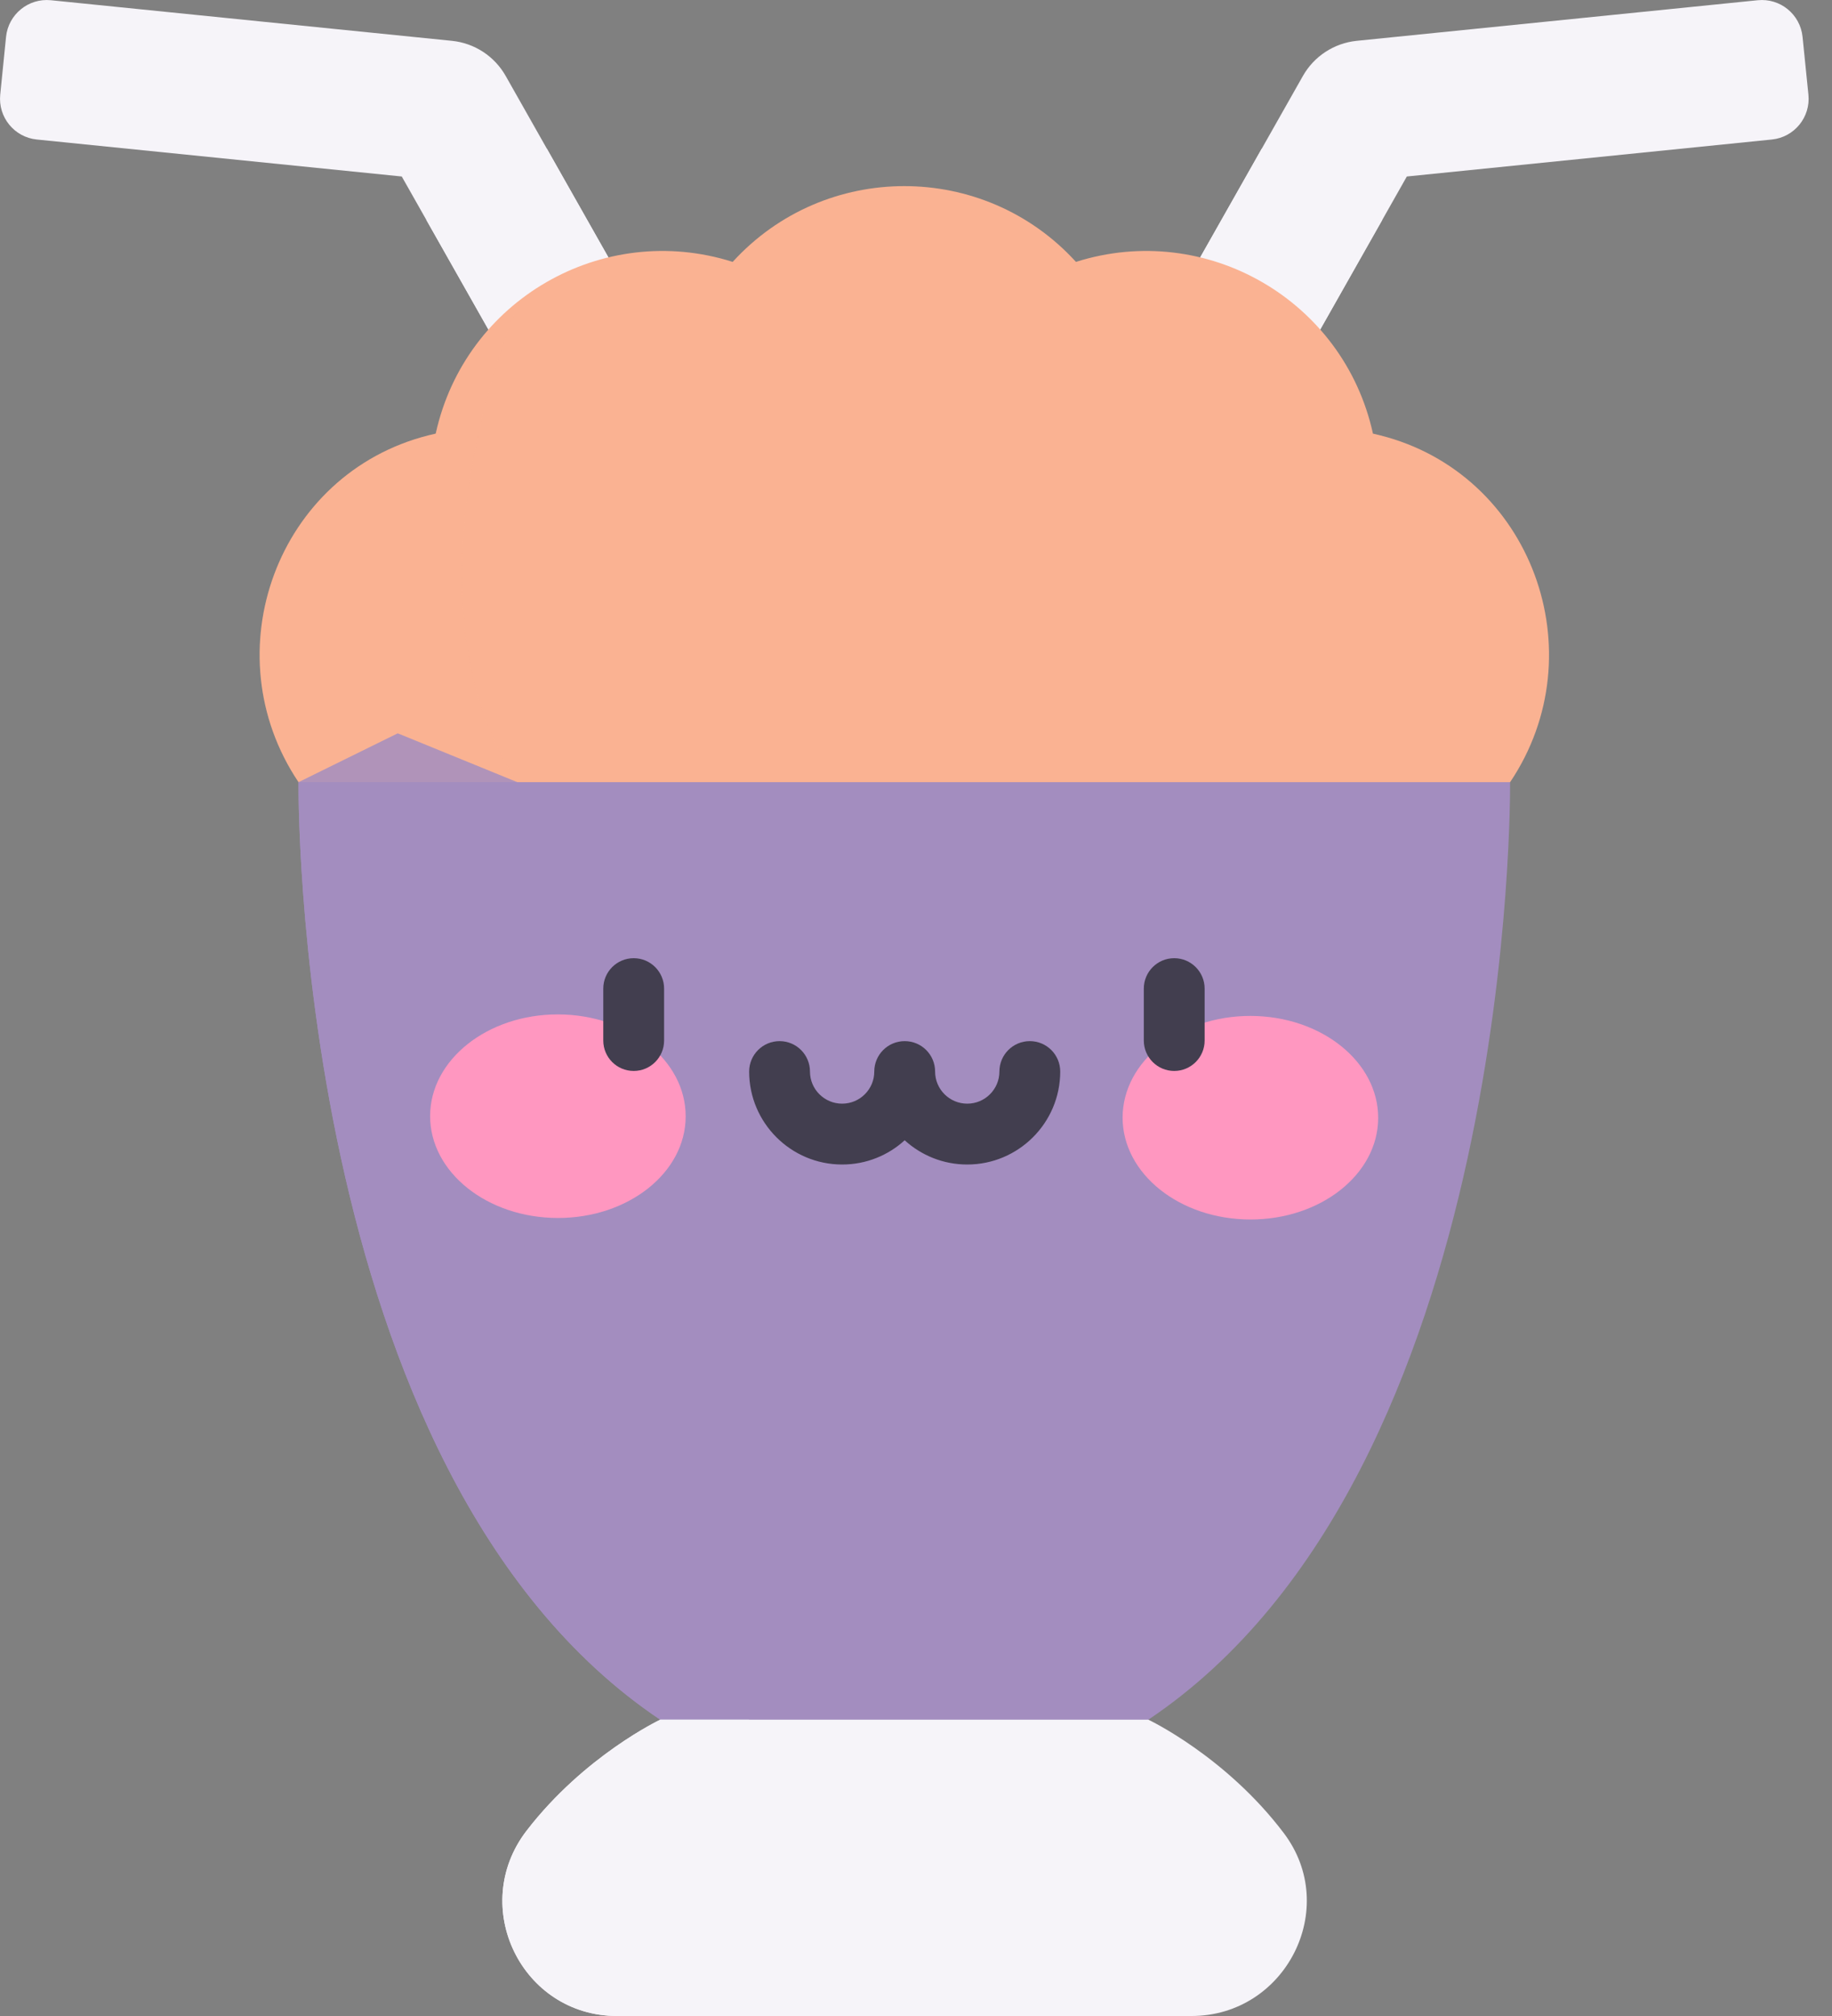 <svg width="40" height="44" viewBox="0 0 40 44" fill="none" xmlns="http://www.w3.org/2000/svg">
<rect x="0" y="0" width="40" height="44" fill="#808080" stroke="none"/>
<path d="M6.518 17.071C6.518 17.071 6.359 32.132 14.416 37.533L19.753 40.767L25.073 37.533C33.13 32.132 32.971 17.071 32.971 17.071L19.744 10.566L6.518 17.071Z" fill="#A38DBF"/>
<path d="M11.042 1.659C10.798 1.227 10.36 0.941 9.867 0.891L1.112 0.005C0.621 -0.045 0.182 0.313 0.132 0.804L0.005 2.066C-0.045 2.557 0.313 2.996 0.804 3.045L8.772 3.852L12.208 9.919L14.867 8.414L11.042 1.659Z" fill="#F6F4F9"/>
<path d="M39.485 2.066L39.357 0.804C39.307 0.313 38.869 -0.045 38.378 0.005L29.623 0.891C29.13 0.941 28.691 1.227 28.447 1.659L24.622 8.414L27.282 9.919L30.717 3.852L38.686 3.045C39.177 2.996 39.535 2.557 39.485 2.066Z" fill="#F6F4F9"/>
<path d="M29.818 4.49C29.134 3.949 28.363 3.53 27.547 3.248L24.622 8.413L27.282 9.919L30.182 4.797C30.064 4.691 29.943 4.588 29.818 4.49Z" fill="#F6F4F9"/>
<path d="M14.867 8.413L11.942 3.248C11.125 3.53 10.355 3.949 9.671 4.49C9.546 4.588 9.425 4.691 9.307 4.797L12.207 9.919L14.867 8.413Z" fill="#F6F4F9"/>
<path d="M32.972 17.071C34.872 14.242 33.438 10.333 30.133 9.501C30.082 9.488 30.03 9.476 29.978 9.464L29.977 9.464L29.977 9.463C29.337 6.55 26.335 4.815 23.492 5.716L23.488 5.711C22.483 4.611 21.114 4.062 19.745 4.062C18.376 4.062 17.008 4.611 16.002 5.711L15.998 5.716C13.155 4.815 10.153 6.55 9.514 9.463L9.513 9.464L9.512 9.464C9.46 9.476 9.408 9.488 9.357 9.501C6.052 10.333 4.619 14.242 6.518 17.071H32.972Z" fill="#FAB292"/>
<path d="M16.358 37.534C8.714 28.271 11.295 17.071 11.295 17.071L8.684 16.005L6.518 17.071C6.518 17.071 6.359 32.132 14.416 37.534L17.587 39.455C17.307 38.835 16.903 38.194 16.358 37.534Z" fill="#A38DBF"/>
<path d="M14.971 24.367C14.974 23.14 13.727 22.143 12.186 22.14C10.645 22.136 9.394 23.129 9.391 24.356C9.389 25.583 10.636 26.58 12.177 26.583C13.718 26.586 14.969 25.594 14.971 24.367Z" fill="#FF97C0"/>
<path d="M30.091 24.4C30.094 23.173 28.847 22.176 27.306 22.173C25.765 22.17 24.514 23.162 24.511 24.389C24.509 25.616 25.756 26.613 27.297 26.616C28.838 26.619 30.089 25.627 30.091 24.4Z" fill="#FF97C0"/>
<path d="M13.836 20.913C13.469 20.913 13.172 21.21 13.172 21.577V22.71C13.172 23.077 13.469 23.374 13.836 23.374C14.203 23.374 14.5 23.077 14.5 22.71V21.577C14.5 21.21 14.203 20.913 13.836 20.913Z" fill="#423E4F"/>
<path d="M25.638 20.913C25.271 20.913 24.974 21.21 24.974 21.577V22.71C24.974 23.077 25.271 23.374 25.638 23.374C26.004 23.374 26.302 23.077 26.302 22.71V21.577C26.302 21.21 26.004 20.913 25.638 20.913Z" fill="#423E4F"/>
<path d="M22.485 22.723C22.118 22.723 21.821 23.02 21.821 23.387C21.821 23.774 21.506 24.088 21.119 24.088C20.732 24.088 20.417 23.774 20.417 23.387C20.417 23.02 20.12 22.723 19.753 22.723C19.386 22.723 19.089 23.02 19.089 23.387C19.089 23.774 18.774 24.088 18.387 24.088C18 24.088 17.685 23.774 17.685 23.387C17.685 23.02 17.388 22.723 17.021 22.723C16.655 22.723 16.357 23.02 16.357 23.387C16.357 24.506 17.268 25.416 18.387 25.416C18.913 25.416 19.392 25.216 19.753 24.887C20.114 25.216 20.593 25.416 21.119 25.416C22.238 25.416 23.149 24.506 23.149 23.387C23.149 23.02 22.852 22.723 22.485 22.723Z" fill="#423E4F"/>
<path d="M28.032 40.01C26.764 38.331 25.073 37.533 25.073 37.533H14.416C14.416 37.533 12.76 38.315 11.496 39.958C10.227 41.61 11.391 44 13.474 44H26.016C28.07 44 29.27 41.649 28.032 40.01Z" fill="#F6F4F9"/>
<g style="mix-blend-mode:multiply" opacity="0.15">
<path d="M11.334 6.562C10.443 7.26 9.776 8.261 9.513 9.462L9.512 9.464L9.511 9.464C9.459 9.476 9.407 9.488 9.356 9.501C6.051 10.333 4.618 14.241 6.517 17.071H11.295C9.042 13.621 10.47 8.784 11.334 6.562Z" fill="#FAB292"/>
</g>
<path d="M16.358 37.533H14.416C14.416 37.533 12.76 38.315 11.496 39.958C10.227 41.61 11.391 44 13.474 44H15.117C13.911 40.496 16.358 37.533 16.358 37.533Z" fill="#F6F4F9"/>
</svg>
